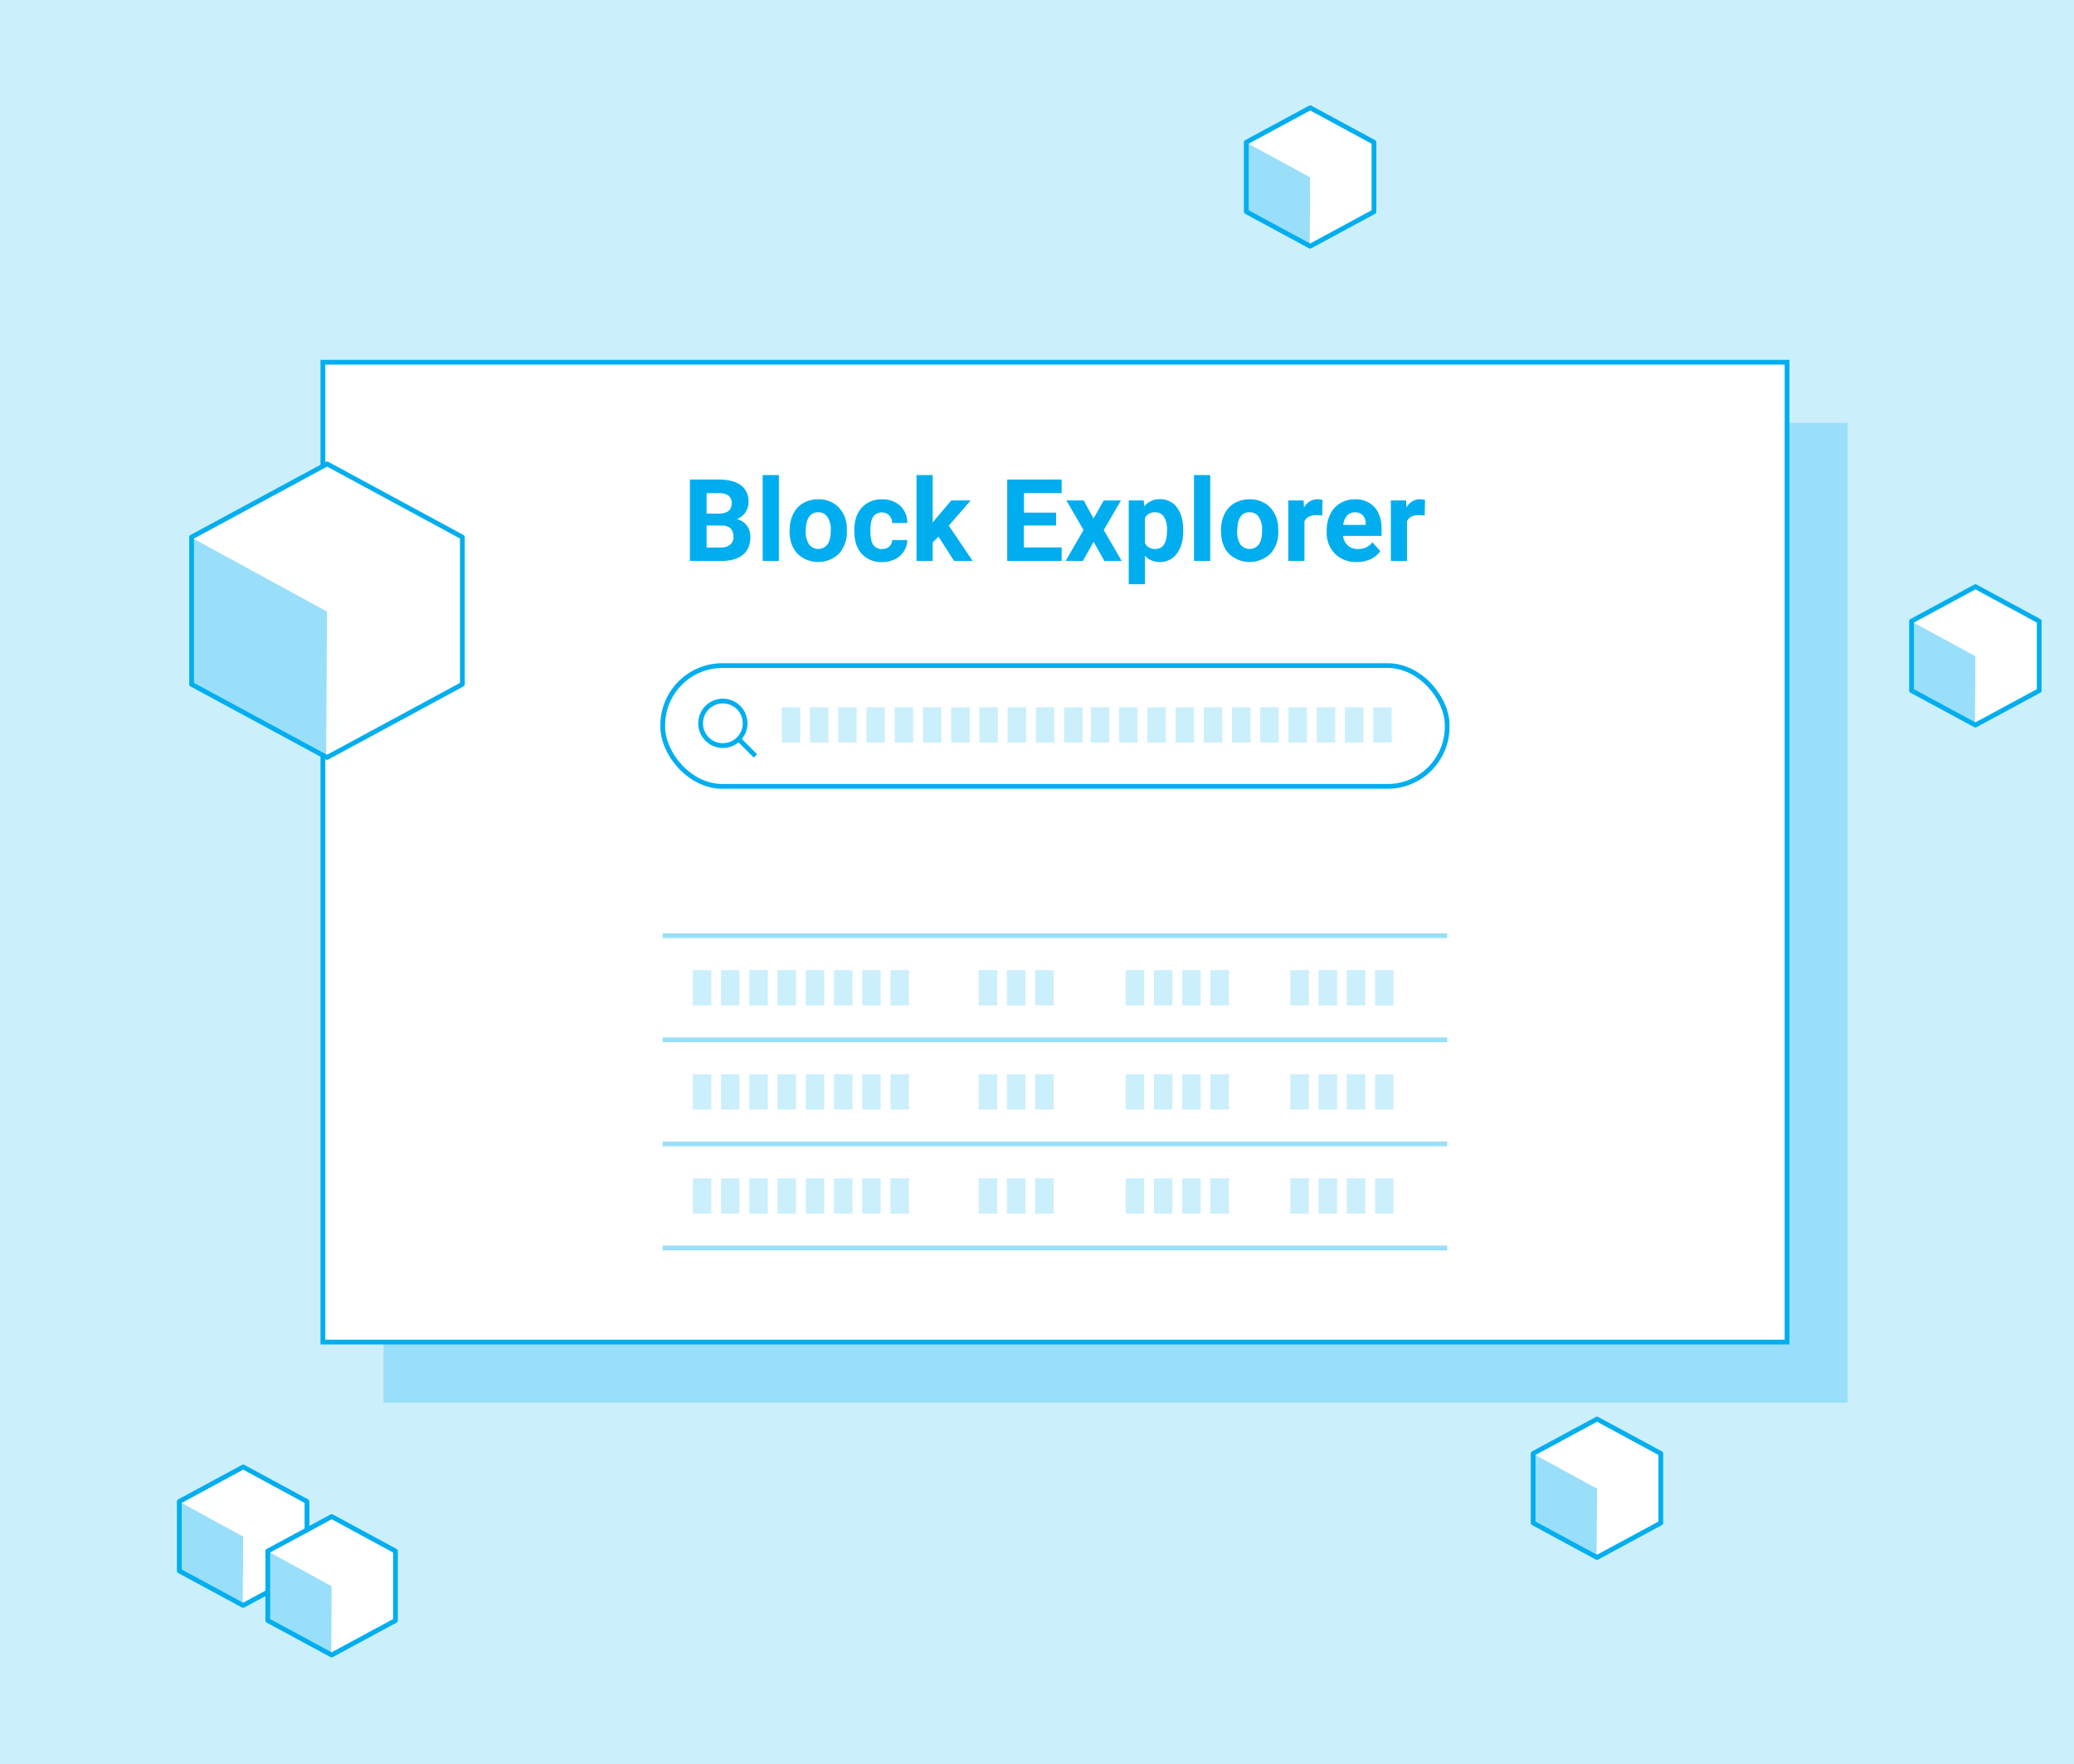 <svg id="Layer_1" data-name="Layer 1" xmlns="http://www.w3.org/2000/svg" viewBox="0 0 870 740"><defs><style>.cls-1{fill:#cceffc;}.cls-2{fill:#99dff9;}.cls-3,.cls-5{fill:#fff;}.cls-4,.cls-6,.cls-8{fill:none;}.cls-4,.cls-5,.cls-6{stroke:#00aeef;}.cls-4{stroke-linejoin:round;}.cls-4,.cls-5,.cls-6,.cls-8{stroke-width:2px;}.cls-5,.cls-6,.cls-8{stroke-miterlimit:10;}.cls-7{fill:#00aeef;}.cls-8{stroke:#99dff9;}</style></defs><title>Transactions2</title><rect class="cls-1" width="870" height="740"/><rect class="cls-2" x="160.86" y="177.34" width="614.18" height="410.97"/><polygon class="cls-3" points="522.79 88.79 549.57 103.26 576.35 88.79 576.35 59.67 549.77 45.02 522.79 59.67 522.79 88.79"/><polygon class="cls-2" points="549.77 103.26 549.59 74.41 522.82 59.81 522.82 88.84 549.77 103.26"/><polygon class="cls-3" points="549.4 103.26 549.58 74.41 576.35 59.81 576.35 88.84 549.4 103.26"/><polygon class="cls-4" points="522.79 88.79 549.57 103.26 576.35 88.79 576.35 59.67 549.59 45.2 522.79 59.67 522.79 88.79"/><rect class="cls-5" x="135.45" y="151.93" width="614.18" height="410.97"/><rect class="cls-5" x="278.01" y="279.16" width="329.05" height="50.66" rx="25.01"/><rect class="cls-1" x="327.91" y="296.62" width="7.76" height="14.81"/><rect class="cls-1" x="339.76" y="296.62" width="7.76" height="14.81"/><rect class="cls-1" x="351.6" y="296.62" width="7.76" height="14.81"/><rect class="cls-1" x="363.45" y="296.62" width="7.76" height="14.81"/><rect class="cls-1" x="375.29" y="296.62" width="7.76" height="14.81"/><rect class="cls-1" x="387.14" y="296.62" width="7.76" height="14.81"/><rect class="cls-1" x="398.98" y="296.62" width="7.76" height="14.81"/><rect class="cls-1" x="410.83" y="296.62" width="7.76" height="14.81"/><rect class="cls-1" x="422.67" y="296.62" width="7.76" height="14.81"/><rect class="cls-1" x="434.52" y="296.62" width="7.76" height="14.81"/><rect class="cls-1" x="446.36" y="296.62" width="7.76" height="14.81"/><rect class="cls-1" x="457.58" y="296.62" width="7.76" height="14.81"/><rect class="cls-1" x="469.42" y="296.62" width="7.76" height="14.81"/><rect class="cls-1" x="481.27" y="296.62" width="7.76" height="14.81"/><rect class="cls-1" x="493.11" y="296.62" width="7.76" height="14.81"/><rect class="cls-1" x="504.96" y="296.62" width="7.76" height="14.81"/><rect class="cls-1" x="516.8" y="296.62" width="7.76" height="14.81"/><rect class="cls-1" x="528.65" y="296.62" width="7.76" height="14.81"/><rect class="cls-1" x="540.49" y="296.62" width="7.76" height="14.81"/><rect class="cls-1" x="552.34" y="296.62" width="7.76" height="14.81"/><rect class="cls-1" x="564.18" y="296.62" width="7.76" height="14.81"/><rect class="cls-1" x="576.03" y="296.62" width="7.76" height="14.81"/><circle class="cls-6" cx="303.22" cy="303.37" r="9.34"/><line class="cls-6" x1="309.89" y1="310.04" x2="316.89" y2="317.04"/><path class="cls-7" d="M289.39,235.25V201.12h11.95q6.21,0,9.42,2.38a8.14,8.14,0,0,1,3.21,7,7.71,7.71,0,0,1-1.29,4.42,7.44,7.44,0,0,1-3.58,2.8,7.17,7.17,0,0,1,4.13,2.65,7.82,7.82,0,0,1,1.52,4.88q0,4.92-3.14,7.45c-2.1,1.69-5.08,2.55-9,2.58Zm7-19.83h5.2c3.55-.06,5.32-1.48,5.32-4.24a3.91,3.91,0,0,0-1.35-3.34,7,7,0,0,0-4.25-1h-4.92Zm0,5v9.21h6a5.81,5.81,0,0,0,3.88-1.19,4,4,0,0,0,1.39-3.27c0-3.12-1.61-4.71-4.85-4.75Z"/><path class="cls-7" d="M326.72,235.25h-6.79v-36h6.79Z"/><path class="cls-7" d="M331.25,222.33a15,15,0,0,1,1.45-6.72,10.59,10.59,0,0,1,4.18-4.57,12.2,12.2,0,0,1,6.34-1.62,11.56,11.56,0,0,1,8.38,3.14,12.57,12.57,0,0,1,3.62,8.53l0,1.73a13.26,13.26,0,0,1-3.26,9.37,12.61,12.61,0,0,1-17.49,0q-3.27-3.51-3.27-9.56Zm6.77.48a9.45,9.45,0,0,0,1.36,5.53,4.88,4.88,0,0,0,7.73,0c.92-1.26,1.39-3.27,1.39-6a9.4,9.4,0,0,0-1.39-5.49,4.49,4.49,0,0,0-3.89-2,4.4,4.4,0,0,0-3.84,1.94Q338,218.76,338,222.81Z"/><path class="cls-7" d="M370,230.25a4.41,4.41,0,0,0,3-1,3.57,3.57,0,0,0,1.22-2.74h6.36a8.73,8.73,0,0,1-1.41,4.72,9.24,9.24,0,0,1-3.79,3.33,11.82,11.82,0,0,1-5.3,1.19,11,11,0,0,1-8.58-3.46q-3.15-3.47-3.14-9.55v-.45q0-5.85,3.11-9.35a10.88,10.88,0,0,1,8.56-3.49,10.66,10.66,0,0,1,7.63,2.71,9.61,9.61,0,0,1,2.92,7.2h-6.36a4.59,4.59,0,0,0-1.22-3.21,4.52,4.52,0,0,0-6.66.48q-1.22,1.72-1.21,5.6v.71q0,3.92,1.2,5.63A4.11,4.11,0,0,0,370,230.25Z"/><path class="cls-7" d="M393.68,225.07l-2.43,2.44v7.74h-6.78v-36h6.78v19.94l1.31-1.69,6.49-7.61h8.13L398,220.46l10,14.79H400.2Z"/><path class="cls-7" d="M443,220.41h-13.5v9.19h15.85v5.65H422.51V201.12h22.83v5.7h-15.8V215H443Z"/><path class="cls-7" d="M458.72,217.46l4.27-7.57h7.24L463,222.31l7.52,12.94h-7.26l-4.52-8-4.5,8H447l7.52-12.94-7.2-12.42h7.27Z"/><path class="cls-7" d="M496.32,222.8q0,5.87-2.66,9.39a8.55,8.55,0,0,1-7.19,3.53,7.92,7.92,0,0,1-6.21-2.68v12h-6.77V209.89h6.28l.23,2.48a8,8,0,0,1,6.43-3,8.55,8.55,0,0,1,7.28,3.47q2.61,3.47,2.61,9.56Zm-6.78-.52a10.06,10.06,0,0,0-1.25-5.47,4.08,4.08,0,0,0-3.65-1.93,4.43,4.43,0,0,0-4.38,2.44v10.42a4.51,4.51,0,0,0,4.43,2.51Q489.55,230.25,489.54,222.28Z"/><path class="cls-7" d="M507.66,235.25h-6.8v-36h6.8Z"/><path class="cls-7" d="M512.18,222.33a15,15,0,0,1,1.46-6.72,10.59,10.59,0,0,1,4.18-4.57,12.18,12.18,0,0,1,6.34-1.62,11.58,11.58,0,0,1,8.38,3.14,12.62,12.62,0,0,1,3.62,8.53l.05,1.73a13.26,13.26,0,0,1-3.26,9.37,12.62,12.62,0,0,1-17.5,0q-3.27-3.51-3.27-9.56Zm6.78.48a9.45,9.45,0,0,0,1.36,5.53,4.88,4.88,0,0,0,7.73,0q1.38-1.89,1.38-6a9.4,9.4,0,0,0-1.38-5.49,4.49,4.49,0,0,0-3.89-2,4.39,4.39,0,0,0-3.84,1.94Q519,218.76,519,222.81Z"/><path class="cls-7" d="M554.63,216.24a17.68,17.68,0,0,0-2.44-.19q-3.84,0-5,2.6v16.6h-6.77V209.89h6.4l.18,3a6.28,6.28,0,0,1,5.65-3.49,7.17,7.17,0,0,1,2.11.3Z"/><path class="cls-7" d="M569.11,235.72a12.46,12.46,0,0,1-9.08-3.43,12.18,12.18,0,0,1-3.5-9.11v-.66a15.36,15.36,0,0,1,1.47-6.83,10.8,10.8,0,0,1,4.19-4.64,11.68,11.68,0,0,1,6.17-1.63,10.51,10.51,0,0,1,8.19,3.28q3,3.28,3,9.3v2.77H563.39a6.28,6.28,0,0,0,2,4,6,6,0,0,0,4.19,1.5,7.31,7.31,0,0,0,6.12-2.83l3.32,3.72a10.18,10.18,0,0,1-4.12,3.37A13.64,13.64,0,0,1,569.11,235.72Zm-.77-20.84a4.24,4.24,0,0,0-3.27,1.36,7.11,7.11,0,0,0-1.61,3.91h9.43v-.54a5,5,0,0,0-1.22-3.49A4.35,4.35,0,0,0,568.34,214.88Z"/><path class="cls-7" d="M597.64,216.24a17.79,17.79,0,0,0-2.44-.19q-3.84,0-5,2.6v16.6h-6.77V209.89h6.39l.19,3a6.27,6.27,0,0,1,5.65-3.49,7.22,7.22,0,0,1,2.11.3Z"/><line class="cls-8" x1="278.01" y1="392.46" x2="607.06" y2="392.46"/><line class="cls-8" x1="278.01" y1="523.43" x2="607.06" y2="523.43"/><line class="cls-8" x1="278.01" y1="479.78" x2="607.06" y2="479.78"/><line class="cls-8" x1="278.01" y1="436.12" x2="607.06" y2="436.12"/><polygon class="cls-3" points="80.37 287.01 137.16 317.7 193.95 287.01 193.95 225.26 137.58 194.19 80.37 225.26 80.37 287.01"/><polygon class="cls-2" points="137.58 317.7 137.21 256.52 80.44 225.55 80.44 287.11 137.58 317.7"/><polygon class="cls-3" points="136.81 317.7 137.18 256.52 193.95 225.55 193.95 287.11 136.81 317.7"/><polygon class="cls-4" points="80.37 287.01 137.16 317.7 193.95 287.01 193.95 225.26 137.21 194.57 80.37 225.26 80.37 287.01"/><polygon class="cls-3" points="801.85 289.64 828.63 304.11 855.41 289.64 855.41 260.52 828.83 245.87 801.85 260.52 801.85 289.64"/><polygon class="cls-2" points="828.83 304.11 828.65 275.26 801.88 260.65 801.88 289.68 828.83 304.11"/><polygon class="cls-3" points="828.47 304.11 828.64 275.26 855.41 260.65 855.41 289.68 828.47 304.11"/><polygon class="cls-4" points="801.85 289.64 828.63 304.11 855.41 289.64 855.41 260.52 828.65 246.05 801.85 260.52 801.85 289.64"/><polygon class="cls-3" points="75.21 658.86 101.99 673.33 128.77 658.86 128.77 629.74 102.19 615.08 75.21 629.74 75.21 658.86"/><polygon class="cls-2" points="102.19 673.33 102.01 644.48 75.24 629.87 75.24 658.9 102.19 673.33"/><polygon class="cls-3" points="101.82 673.33 102 644.48 128.77 629.87 128.77 658.9 101.82 673.33"/><polygon class="cls-4" points="75.21 658.86 101.99 673.33 128.77 658.86 128.77 629.74 102.01 615.27 75.21 629.74 75.21 658.86"/><polygon class="cls-3" points="112.33 679.66 139.11 694.13 165.89 679.66 165.89 650.54 139.31 635.89 112.33 650.54 112.33 679.66"/><polygon class="cls-2" points="139.31 694.13 139.14 665.29 112.37 650.68 112.37 679.71 139.31 694.13"/><polygon class="cls-3" points="138.95 694.13 139.12 665.29 165.89 650.68 165.89 679.71 138.95 694.13"/><polygon class="cls-4" points="112.33 679.66 139.11 694.13 165.89 679.66 165.89 650.54 139.14 636.07 112.33 650.54 112.33 679.66"/><polygon class="cls-3" points="643.12 638.75 669.9 653.22 696.68 638.75 696.68 609.63 670.1 594.98 643.12 609.63 643.12 638.75"/><polygon class="cls-2" points="670.1 653.22 669.92 624.37 643.15 609.76 643.15 638.79 670.1 653.22"/><polygon class="cls-3" points="669.73 653.22 669.91 624.37 696.68 609.76 696.68 638.79 669.73 653.22"/><polygon class="cls-4" points="643.12 638.75 669.9 653.22 696.68 638.75 696.68 609.63 669.92 595.16 643.12 609.63 643.12 638.75"/><rect class="cls-1" x="290.61" y="406.89" width="7.76" height="14.81"/><rect class="cls-1" x="302.45" y="406.89" width="7.76" height="14.81"/><rect class="cls-1" x="314.3" y="406.89" width="7.76" height="14.81"/><rect class="cls-1" x="326.14" y="406.89" width="7.76" height="14.81"/><rect class="cls-1" x="337.99" y="406.89" width="7.76" height="14.81"/><rect class="cls-1" x="349.84" y="406.89" width="7.76" height="14.81"/><rect class="cls-1" x="361.68" y="406.89" width="7.76" height="14.81"/><rect class="cls-1" x="373.53" y="406.89" width="7.76" height="14.81"/><rect class="cls-1" x="410.53" y="406.89" width="7.76" height="14.81"/><rect class="cls-1" x="422.37" y="406.89" width="7.76" height="14.81"/><rect class="cls-1" x="434.22" y="406.89" width="7.76" height="14.81"/><rect class="cls-1" x="472.21" y="406.89" width="7.76" height="14.81"/><rect class="cls-1" x="484.06" y="406.89" width="7.76" height="14.81"/><rect class="cls-1" x="495.91" y="406.89" width="7.76" height="14.81"/><rect class="cls-1" x="507.75" y="406.89" width="7.76" height="14.81"/><rect class="cls-1" x="541.28" y="406.89" width="7.76" height="14.81"/><rect class="cls-1" x="553.13" y="406.89" width="7.76" height="14.81"/><rect class="cls-1" x="564.97" y="406.89" width="7.76" height="14.81"/><rect class="cls-1" x="576.82" y="406.89" width="7.76" height="14.81"/><rect class="cls-1" x="290.61" y="450.54" width="7.76" height="14.81"/><rect class="cls-1" x="302.45" y="450.54" width="7.76" height="14.81"/><rect class="cls-1" x="314.3" y="450.54" width="7.76" height="14.81"/><rect class="cls-1" x="326.14" y="450.54" width="7.76" height="14.81"/><rect class="cls-1" x="337.99" y="450.54" width="7.76" height="14.81"/><rect class="cls-1" x="349.84" y="450.54" width="7.76" height="14.81"/><rect class="cls-1" x="361.68" y="450.54" width="7.76" height="14.81"/><rect class="cls-1" x="373.53" y="450.54" width="7.76" height="14.81"/><rect class="cls-1" x="410.53" y="450.54" width="7.76" height="14.81"/><rect class="cls-1" x="422.37" y="450.54" width="7.76" height="14.81"/><rect class="cls-1" x="434.22" y="450.54" width="7.76" height="14.81"/><rect class="cls-1" x="472.21" y="450.54" width="7.76" height="14.81"/><rect class="cls-1" x="484.06" y="450.54" width="7.76" height="14.81"/><rect class="cls-1" x="495.91" y="450.54" width="7.76" height="14.81"/><rect class="cls-1" x="507.75" y="450.54" width="7.76" height="14.81"/><rect class="cls-1" x="541.28" y="450.54" width="7.76" height="14.81"/><rect class="cls-1" x="553.13" y="450.54" width="7.76" height="14.81"/><rect class="cls-1" x="564.97" y="450.54" width="7.76" height="14.81"/><rect class="cls-1" x="576.82" y="450.54" width="7.76" height="14.81"/><rect class="cls-1" x="290.61" y="494.2" width="7.76" height="14.81"/><rect class="cls-1" x="302.45" y="494.2" width="7.76" height="14.81"/><rect class="cls-1" x="314.3" y="494.2" width="7.76" height="14.81"/><rect class="cls-1" x="326.14" y="494.2" width="7.76" height="14.81"/><rect class="cls-1" x="337.99" y="494.2" width="7.76" height="14.81"/><rect class="cls-1" x="349.84" y="494.2" width="7.76" height="14.81"/><rect class="cls-1" x="361.68" y="494.2" width="7.76" height="14.81"/><rect class="cls-1" x="373.53" y="494.2" width="7.76" height="14.81"/><rect class="cls-1" x="410.53" y="494.2" width="7.76" height="14.81"/><rect class="cls-1" x="422.37" y="494.2" width="7.76" height="14.81"/><rect class="cls-1" x="434.22" y="494.2" width="7.76" height="14.81"/><rect class="cls-1" x="472.21" y="494.2" width="7.76" height="14.81"/><rect class="cls-1" x="484.06" y="494.2" width="7.76" height="14.81"/><rect class="cls-1" x="495.91" y="494.2" width="7.76" height="14.81"/><rect class="cls-1" x="507.75" y="494.2" width="7.76" height="14.81"/><rect class="cls-1" x="541.28" y="494.2" width="7.76" height="14.81"/><rect class="cls-1" x="553.13" y="494.2" width="7.76" height="14.81"/><rect class="cls-1" x="564.97" y="494.2" width="7.76" height="14.81"/><rect class="cls-1" x="576.82" y="494.2" width="7.76" height="14.81"/></svg>